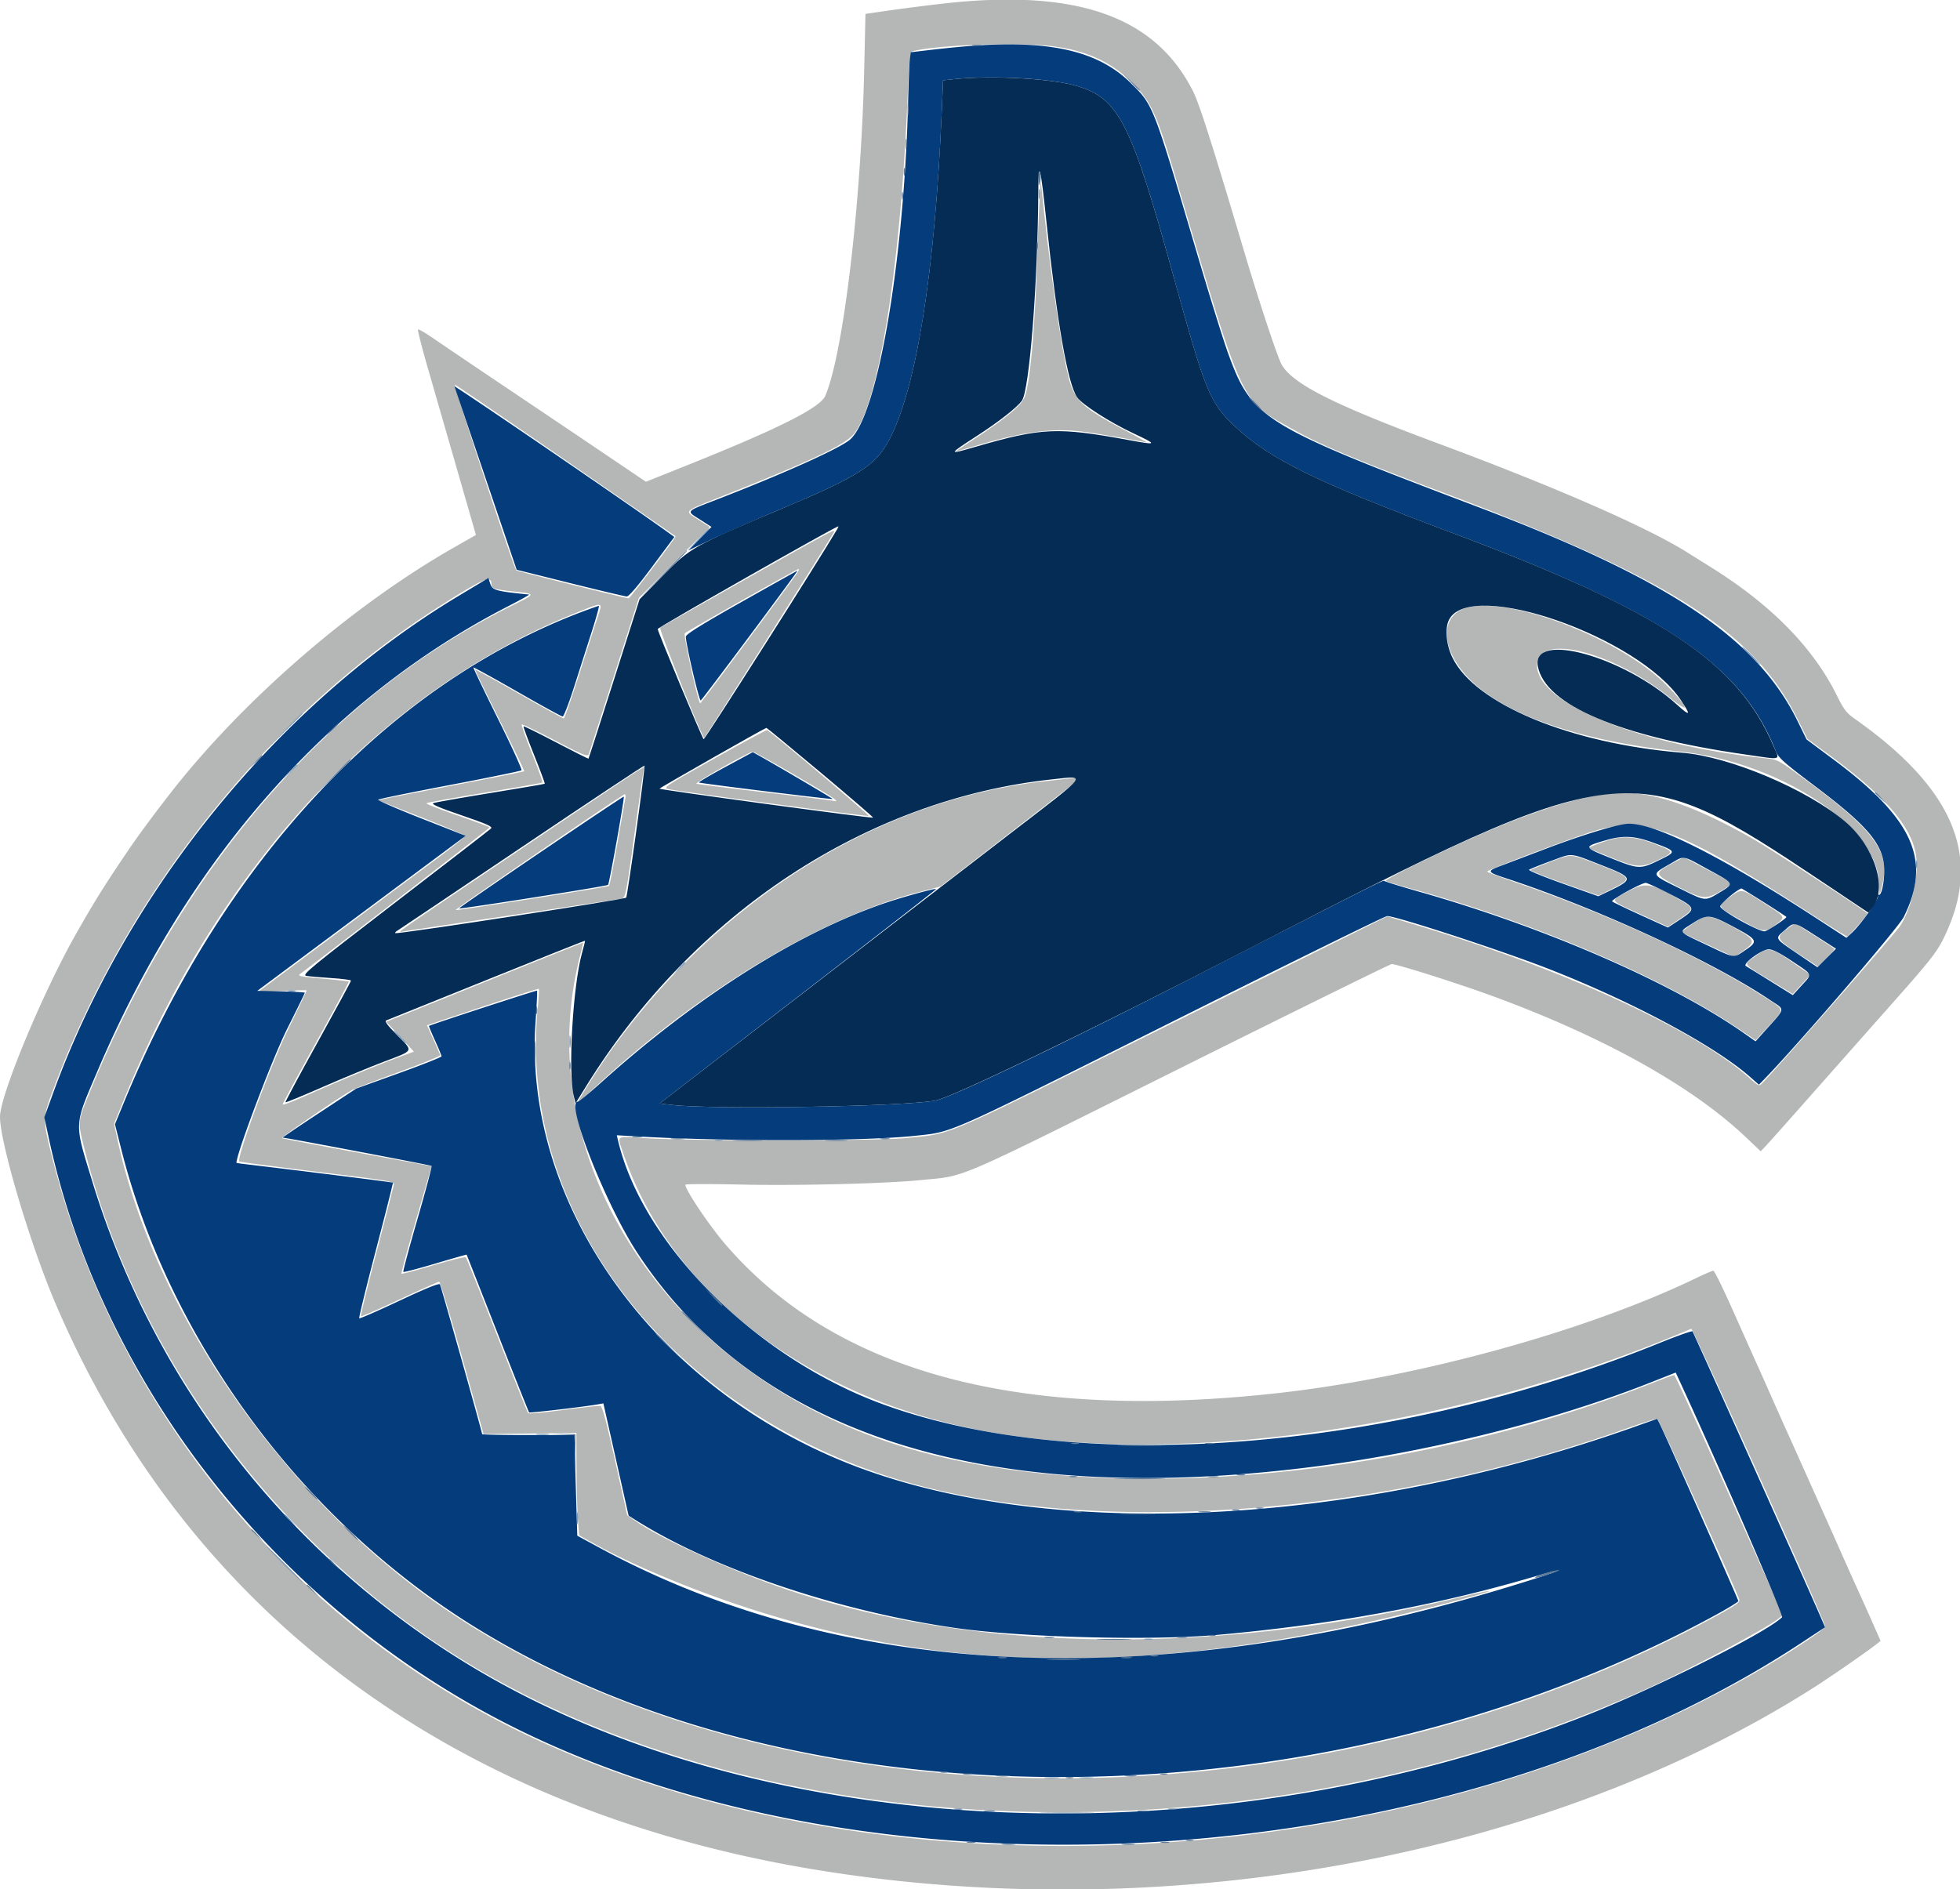 <svg xmlns="http://www.w3.org/2000/svg" width="400" height="385.674"><g fill-rule="evenodd"><path d="M192.083.776a457.236 457.236 0 0 0-10.745 1.377l-4.712.683-.251 11.117c-.622 27.605-4.261 58.2-7.949 66.845-1.039 2.437-9.592 6.732-28.339 14.234l-8.264 3.306-8.701-5.876c-4.786-3.233-13.876-9.353-20.2-13.602-6.324-4.249-12.828-8.646-14.453-9.77-1.624-1.125-3.049-1.95-3.165-1.833-.117.116.856 3.905 2.161 8.419 1.306 4.514 4.014 13.904 6.019 20.866l3.646 12.66-4.511 2.572c-20.965 11.955-43.347 31.406-58.151 50.536-3.888 5.025-6.343 8.37-8.705 11.865-4.547 6.73-6.494 9.857-10.211 16.4C8.737 202.571 0 223.586 0 227.979c0 5.235 6.059 25.699 11.176 37.75 27.066 63.734 81.604 104.188 156.59 116.148 71.165 11.352 148.182-2.89 202.451-37.434 3.357-2.137 10.822-7.306 12.729-8.812l.853-.675-1.833-4.141a629.26 629.26 0 0 0-2.875-6.404 723.678 723.678 0 0 1-3.293-7.352 1513.316 1513.316 0 0 0-2.764-6.22c-.282-.622-2.067-4.609-3.968-8.86-1.901-4.25-3.88-8.661-4.399-9.802-.519-1.14-1.958-4.364-3.196-7.163a1460.262 1460.262 0 0 0-3.275-7.351c-.563-1.245-2.627-5.862-4.586-10.261-1.96-4.4-3.733-8.003-3.94-8.008-.207-.005-1.819.685-3.581 1.534-22.675 10.92-57.158 20.367-85.769 23.496-52.457 5.738-89.781-4.35-112.199-30.324-3.31-3.834-8.253-11.178-8.253-12.261 0-.161 5.047-.178 11.216-.037 11.42.261 29.509-.181 36.663-.897 9.769-.977 5.756.749 53.057-22.83 23.479-11.704 42.923-21.28 43.209-21.28 1.057 0 13.197 3.837 20.092 6.35 22.908 8.35 41.157 18.496 52.269 29.062l2.946 2.801.889-.916c.489-.504 5.087-5.666 10.217-11.472 5.13-5.806 11.719-13.255 14.644-16.553 9.839-11.098 10.462-11.916 12.375-16.246 6.876-15.564.853-29.205-19.074-43.197-1.513-1.063-2.127-1.878-3.492-4.639-4.857-9.824-13.41-18.532-25.774-26.242a1303.893 1303.893 0 0 1-4.63-2.898c-8.166-5.16-26.866-13.352-50.79-22.251-21.368-7.948-29.629-12.085-32.064-16.061-.828-1.351-4.645-12.861-7.902-23.826-6.16-20.736-8.935-29.448-10.173-31.931-7.739-15.524-23.893-21.175-51.463-18m22.954 8.693c6.796.89 11.864 3.248 16.073 7.476 3.86 3.878 4.926 6.219 8.853 19.436 14.181 47.729 12.945 45.129 24.528 51.606 5.096 2.85 12.531 5.971 28.817 12.099 47.512 17.876 64.623 28.759 73.596 46.811l1.956 3.936 4.543 3.338c11.125 8.174 16.46 14.263 17.554 20.033.771 4.061-.731 11.044-3.186 14.82-.973 1.496-24.817 28.683-28.111 32.052-.689.704-.74.684-2.688-1.068-10.759-9.673-37.461-21.977-67.149-30.94l-6.69-2.02-44 21.883c-48.706 24.223-44.259 22.309-54.346 23.395-5.192.56-44.16.575-52.836.021-6.564-.419-6.054-.766-4.71 3.205 8.833 26.079 33.609 46.689 65.973 54.882 40.057 10.139 101.587 2.367 151.932-19.191.356-.153 27.345 59.84 27.337 60.766-.005.534-6.835 5.088-13.199 8.801-71.753 41.862-176.472 47.929-249.448 14.453-48.794-22.382-85.72-66.437-98.932-118.029-2.287-8.93-2.287-8.808.03-15.002 14.991-40.081 43.892-76.209 78.793-98.497 8.705-5.559 10.556-6.366 10.556-4.602 0 1.019.361 1.146 4.537 1.6 4.628.503 4.636.432-.296 2.873-37.306 18.47-67.39 53.179-86.308 99.58-2.421 5.937-2.404 5.715-.889 11.686 10.826 42.683 39.907 81.525 78.478 104.817 63.214 38.174 161.023 40.424 239.233 5.503 8.958-4 25.321-12.68 28.014-14.86l.8-.648-10.944-24.503c-6.018-13.476-11.076-24.501-11.237-24.499-.162.003-2.161.739-4.442 1.637-51.793 20.39-115.292 25.397-155.325 12.247-46.2-15.175-73.965-58.581-63.552-99.353.387-1.514.678-2.771.648-2.793-.031-.022-9.085 3.604-20.121 8.057l-20.066 8.097 2.83 3.046 2.829 3.045-3.687 1.364c-4.207 1.556-12.633 5.066-18.862 7.858-2.333 1.045-4.242 1.747-4.242 1.559 0-.188 3.067-5.879 6.814-12.646 3.747-6.768 6.756-12.363 6.685-12.433-.07-.071-2.33-.326-5.022-.568-4.966-.446-5.568-.575-4.848-1.045 1.469-.958 38.596-29.661 38.596-29.838 0-.122-2.96-1.237-6.578-2.477-3.617-1.24-6.459-2.356-6.315-2.48.145-.124 5.498-1.089 11.895-2.144 6.398-1.055 11.707-1.993 11.798-2.084.091-.091-.867-2.753-2.129-5.914-1.262-3.161-2.213-5.83-2.112-5.93.1-.101 3.163 1.371 6.806 3.271 5.75 2.998 6.657 3.367 6.876 2.797.139-.362 2.5-7.695 5.247-16.296l4.996-15.638 7.219-7.227 7.22-7.227-2.289-1.474c-2.978-1.919-3.417-1.516 5.528-5.078 17.789-7.083 24.32-10.183 26.164-12.418 5.009-6.069 9.437-33.385 10.926-67.399.447-10.21.492-10.601 1.244-10.783 5.374-1.298 21.806-1.841 28.635-.946m-2.897 31.624c-.135 2.385-.338 7.305-.453 10.933-.496 15.714-1.509 26.785-2.677 29.246-.76 1.601-4.054 4.322-9.764 8.068-2.281 1.496-4.197 2.767-4.257 2.826-.061.058 1.806-.467 4.147-1.166 9.965-2.977 15.996-3.725 22.542-2.796 3.224.458 11.123 1.826 12.252 2.123.415.108-1.478-.981-4.206-2.422-8.408-4.438-10.18-5.985-11.385-9.936-1.382-4.53-3.73-20.241-5.455-36.499l-.5-4.712-.244 4.335m-96.561 52.964c12.219 8.436 22.249 15.371 22.29 15.412.161.159-9.312 12.679-9.585 12.67-.607-.022-22.74-5.536-22.912-5.709-.555-.554-12.935-38.067-12.509-37.903.276.106 10.498 7.094 22.716 15.53m36.919 23.996c-9.539 5.383-17.534 9.907-17.768 10.052-.336.209 8.297 21.853 8.979 22.511.087.084 24.585-38.75 26.432-41.902.527-.899.02-.631-17.643 9.339m9.927-.711c-3.084 4.349-19.296 26.126-19.513 26.21-.389.15-3.498-13.938-3.151-14.277.433-.421 22.861-13.105 23.224-13.134.17-.013-.082.527-.56 1.201m-40.47 8.671c-.494 1.503-2.189 6.763-3.768 11.687-1.579 4.925-2.991 8.954-3.137 8.954-.146 0-4.249-2.268-9.119-5.041-4.869-2.772-8.905-4.996-8.969-4.942-.064.055 2.194 4.717 5.017 10.36 2.824 5.644 5.071 10.324 4.994 10.401-.077.077-5.897 1.245-12.934 2.596-7.037 1.352-13.726 2.648-14.863 2.881l-2.069.424 8.835 3.477c4.859 1.913 8.879 3.631 8.933 3.819.054.188-2.567 2.316-5.824 4.728-3.257 2.413-12.793 9.515-21.19 15.783l-15.269 11.397 4.995-.256c2.748-.142 4.995-.186 4.995-.1 0 .087-1.719 3.692-3.822 8.012-3.593 7.384-10.558 26.259-9.924 26.893.105.105 7.27 1.056 15.922 2.114 14.891 1.821 15.725 1.963 15.605 2.662-.07.407-1.65 6.568-3.511 13.691-1.86 7.124-3.302 13.033-3.204 13.131.098.098 3.653-1.447 7.9-3.433 4.247-1.986 7.88-3.611 8.074-3.611.194 0 2.314 6.998 4.711 15.551l4.357 15.552 9.467-.127 9.468-.126.037 7.289c.021 4.009.148 8.715.283 10.457l.245 3.168 3.016 1.684c7.45 4.161 19.053 9.058 30.292 12.786 43.983 14.59 88.13 14.207 146.249-1.27 8.2-2.184 8.231-2.496.05-.513-48.91 11.853-97.944 11.384-136.268-1.303-11.206-3.71-25.9-10.274-31.456-14.052l-2.067-1.405-2.466-11.118c-1.8-8.117-2.616-11.147-3.023-11.223-.306-.058-3.695.312-7.531.821-3.836.509-7.078.809-7.203.667-.126-.143-2.98-7.3-6.343-15.905s-6.232-15.767-6.374-15.915c-.143-.148-3.12.581-6.615 1.62-3.495 1.039-6.429 1.815-6.519 1.725-.091-.091 1.257-5.067 2.996-11.059l3.16-10.895-15.109-2.773c-8.31-1.525-15.251-2.853-15.424-2.95-.293-.164 11.734-8.422 14.264-9.794.622-.338 4.948-2.008 9.614-3.712 4.665-1.703 8.452-3.242 8.415-3.419-.038-.176-.664-1.624-1.393-3.217l-1.325-2.897 11.358-3.789c6.248-2.083 11.418-3.729 11.49-3.657.073.073-.043 1.978-.257 4.235-3.841 40.5 25.041 79.588 70.068 94.826 38.743 13.111 99.575 9.375 152.285-9.354 3.179-1.129 5.95-1.996 6.159-1.927.314.105 16.097 34.931 16.733 36.923.154.482-.819 1.184-4.245 3.065-80.566 44.217-189.369 44.549-256.961.784-34.009-22.02-61.98-61.265-69.83-97.976l-.646-3.021 1.986-4.896c19.419-47.872 52.607-83.558 92.543-99.506 5.417-2.163 5.203-2.216 4.142 1.019m177.291-1.928c-4.521 1.282-5.275 6.329-1.737 11.626 5.95 8.912 22.187 15.23 45.564 17.733 19.801 2.119 39.596 14.972 40.331 26.187l.198 3.027.47-1.769c1.821-6.848-1.312-11.216-15.552-21.682-5.503-4.045-5.72-4.163-8.105-4.412-25.935-2.712-46.738-11.169-46.747-19.005-.008-6.732 15.534-2.827 27.496 6.91 3.983 3.241 3.383 1.684-1.107-2.875-9.333-9.474-32.033-18.229-40.811-15.74m-153.51 30.782c-9.739 5.465-10.448 5.932-9.425 6.202 1.447.381 40.548 5.615 40.946 5.481.288-.097-20.125-17.361-20.714-17.519-.151-.041-5.015 2.586-10.807 5.836m16.34 3.265c8.389 4.883 9.6 5.694 7.952 5.335-.518-.113-6.88-.903-14.137-1.754-7.258-.852-13.444-1.628-13.748-1.726-.511-.163 10.628-6.494 11.49-6.531.209-.009 4.008 2.095 8.443 4.676m-55.397 14.937c-25.629 17.251-25.815 17.38-24.641 17.112.393-.089 10.469-1.607 22.392-3.374 11.922-1.766 22.034-3.292 22.469-3.39.741-.168.906-1.01 2.573-13.099.981-7.106 1.849-13.131 1.93-13.391.214-.679 1.972-1.827-24.723 16.142m111.04-14.106c-.622.073-2.743.312-4.712.533-33.644 3.766-65.981 23.867-88.281 54.877-2.307 3.209-6.724 10.122-6.724 10.525 0 .136 1.315-.982 2.922-2.485 21.256-19.873 46.472-35.122 66.713-40.341l4.306-1.11 13.265-10.244c7.296-5.634 13.745-10.638 14.331-11.121 1.178-.972 1.153-.981-1.82-.634m110.462 3.031c-5.634.73-13.087 2.957-21.815 6.518-8.181 3.338-24.138 11.02-23.548 11.336.275.148 2.79.899 5.589 1.67 24.429 6.724 50.72 17.957 65.956 28.179l3.938 2.643 2.381-2.589c3.609-3.924 3.635-3.502-.367-6.083-12.312-7.941-32.25-17.153-50.887-23.51-3.264-1.113-5.936-2.126-5.937-2.25-.005-.297 13.874-5.61 20.354-7.793 11.545-3.888 17.775-1.627 46.305 16.806 3.592 2.321 6.65 4.219 6.796 4.219.338 0 4.333-4.522 4.151-4.698-.899-.871-19.8-13.172-23.371-15.21-12.87-7.344-22.039-10.211-29.545-9.238m-200.592 1.154c-.109.57-.847 4.734-1.641 9.253-.795 4.519-1.537 8.309-1.65 8.422-.247.247-30.86 5.074-31.296 4.934-.31-.1 34.008-23.598 34.51-23.629.15-.009.185.45.077 1.02m201.268 8.191c-1.079.303-2.606.824-3.393 1.158l-1.43.608 4.524 1.836c5.457 2.214 6.366 2.265 9.931.557 3.25-1.557 3.221-1.675-.781-3.218-3.682-1.42-6.193-1.687-8.851-.941m-12.62 4.655c-2.008.762-3.75 1.488-3.871 1.612-.121.124 2.951 1.347 6.826 2.716l7.047 2.489 2.667-1.332c4.312-2.152 4.216-2.328-2.709-4.998-5.881-2.269-5.339-2.242-9.96-.487m24.751.396c-3.451 1.869-3.372 2.112 1.519 4.651 4.921 2.554 5.68 2.624 8.766.798 2.731-1.615 3.026-1.208-3.31-4.567l-4.346-2.304-2.629 1.422m-9.169 5.787c-3.284 1.777-3.48 1.501 3.228 4.559l5.358 2.443 2.34-1.568c3.077-2.061 3.077-2.185-.007-3.986-5.968-3.485-6.919-3.611-10.919-1.448m21.155.967c-2.634 1.867-2.605 1.929 2.134 4.57 4.77 2.659 5.087 2.706 7.233 1.069 2.131-1.625 2.166-1.562-2.452-4.506-4.678-2.983-4.373-2.933-6.915-1.133m-5.566 4.201c-.415.182-1.575.922-2.578 1.644l-1.823 1.312 2.012.924c1.107.509 3.574 1.652 5.483 2.541l3.471 1.616 1.807-1.298c2.615-1.879 2.438-2.327-1.85-4.701-3.858-2.135-5.288-2.582-6.522-2.038m17.228 2.32c-2.279 1.676-2.088 2.077 2.406 5.029l3.975 2.61 1.75-1.749c.962-.962 1.672-1.82 1.579-1.906-.271-.248-7.906-5.148-8.023-5.148-.057 0-.817.524-1.687 1.164m-6.43 5.528c-2.457 1.803-2.699 1.397 2.861 4.793l4.798 2.931 1.813-1.971 1.812-1.97-3.751-2.598c-4.354-3.017-4.916-3.105-7.533-1.185" fill="#b5b6b6"/><path d="M197.268 9.441a253.2 253.2 0 0 0-7.438.755l-3.954.468-.175 1.171c-.097.645-.267 4.734-.377 9.089-.842 33.032-6.385 64.717-12.068 68.986-2.593 1.947-13.511 6.843-26.508 11.886-7.073 2.745-6.768 2.404-3.835 4.294l2.285 1.472-2.382 2.411-2.382 2.411 4.335-2.077c2.385-1.143 9.11-4.091 14.946-6.551 15.594-6.575 19.027-8.779 21.753-13.967 5.569-10.598 9.342-34.267 10.738-67.357l.254-6.032 2.262-.242c7.706-.824 19.948-.141 25.071 1.399 8.583 2.58 11.01 7.386 19.793 39.182 6.465 23.408 7.334 25.516 12.523 30.37 7.136 6.675 16.574 11.297 44.215 21.653 43.255 16.205 59.063 26.865 66.079 44.561.543 1.37 1.616 2.326 8.115 7.232 10.978 8.287 14.027 12.027 14.022 17.202-.002 2.574-.62 5.215-1.144 4.891-.194-.12-.261.02-.15.31.218.568-3.55 5.842-5.343 7.48l-1.089.994-6.032-3.926c-19.448-12.655-32.735-19.363-38.355-19.363-1.982 0-9.322 2.213-16.876 5.088a3360.5 3360.5 0 0 1-9.138 3.466c-3.062 1.152-3.013 1.287.942 2.586 18.457 6.057 42.16 16.976 53.719 24.746 3.39 2.279 3.54 1.448-1.221 6.779l-1.571 1.76-2.421-1.698c-14.614-10.249-40.526-21.54-66.134-28.816-3.94-1.119-7.211-2.136-7.269-2.259-.106-.222-5.407 2.456-36.652 18.514-28.391 14.592-51.75 25.793-54.979 26.363-6.971 1.231-45.194 1.857-53.68.879l-2.532-.292 28.272-21.825c15.549-12.005 28.215-21.883 28.145-21.953-.196-.196-6.857 1.644-10.636 2.937-17.757 6.079-38.374 19.147-57.792 36.631-2.341 2.108-4.462 3.834-4.712 3.835-2.536.01 5.691 20.919 12.089 30.724 24.23 37.137 71.226 52.159 137.314 43.892 23.754-2.971 49.636-9.41 69.621-17.319l5.068-2.005.552 1.194c8.383 18.134 21.506 48.396 21.145 48.759-3.038 3.046-25.417 14.287-39.635 19.908-76.091 30.079-167.803 26.175-227.533-9.687-37.306-22.398-64.994-57.71-77.62-98.992-3.802-12.434-3.851-11.308.987-22.696 18.471-43.471 47.402-76.204 83.937-94.968 2.462-1.265 4.328-2.314 4.147-2.331-6.648-.651-7.482-.878-7.89-2.14l-.398-1.23-5.973 3.586c-36.882 22.139-67.864 60.174-82.977 101.867l-1.681 4.638.956 4.431c10.925 50.623 47.16 96.395 95.188 120.241 75.606 37.537 190.697 29.896 262.475-17.426l4.799-3.164-.695-1.616c-2.734-6.35-26.172-58.591-26.371-58.779-.138-.13-3.135.932-6.66 2.36-54.59 22.12-118.427 27.167-158.53 12.533-25.835-9.427-49.041-32.528-54.073-53.828l-.258-1.095 4.451.251c18.535 1.044 46.264.97 56.519-.151 7.796-.852 5.504.166 52.105-23.135 23.882-11.942 43.747-21.713 44.142-21.713 1.847 0 23.309 7.018 32.835 10.736 17.148 6.694 33.993 15.726 41.26 22.123l1.776 1.563.888-.905c6.621-6.747 27.553-31.081 28.669-33.328 5.732-11.546 1.987-19.97-14.263-32.089l-5.572-4.155-1.854-3.78c-8.287-16.892-26.253-28.922-65.23-43.679-44.017-16.666-46.118-17.962-51.008-31.471-.938-2.592-3.684-11.414-6.103-19.605-9.248-31.313-9.067-30.845-13.722-35.451-6.707-6.635-16.741-8.885-33.501-7.511M92.759 78.888c.009.052 2.867 8.492 6.35 18.756l6.332 18.661 10.899 2.717c5.994 1.494 11.199 2.724 11.566 2.733.433.011 2.254-2.117 5.19-6.065l4.523-6.082-1.42-1.026c-7.478-5.401-43.498-30.023-43.44-29.694m58.603 43.977c-7.945 4.478-11.33 6.579-11.388 7.069-.122 1.025 2.695 13.153 3.032 13.056.259-.075 19.95-26.496 19.746-26.496-.047 0-5.173 2.867-11.39 6.371m-32.229 1.888c-39.875 14.944-73.469 50.859-93.87 100.356l-1.803 4.374 1.253 4.978c9.796 38.941 36.733 75.52 71.686 97.346 67.331 42.047 174.391 41.14 253.742-2.148 2.54-1.386 4.619-2.664 4.619-2.841 0-.312-15.033-34.209-16.055-36.202l-.51-.996-4.819 1.711c-58.127 20.633-120.992 23.384-161.138 7.051-39.526-16.081-65.503-53.169-62.939-89.856.238-3.398.373-6.237.301-6.309-.108-.108-21.737 6.958-22.046 7.202-.055.043.497 1.387 1.225 2.985.729 1.599 1.325 3.048 1.325 3.221 0 .172-3.919 1.726-8.708 3.451l-8.707 3.138-7.598 5.001c-4.179 2.751-7.507 5.005-7.397 5.01.868.038 30.224 5.615 30.381 5.772.112.111-1.181 4.983-2.872 10.825-1.692 5.842-2.992 10.706-2.889 10.809.102.102 3.041-.663 6.53-1.701 3.49-1.038 6.364-1.858 6.388-1.822.024.036 2.867 7.261 6.317 16.056 3.45 8.795 6.345 16.063 6.433 16.151.147.147 11.342-1.167 14.002-1.643l1.154-.207 2.575 11.465 2.576 11.465 1.548.97c15.923 9.971 41.166 18.482 65.073 21.94 13.355 1.932 39.919 2.636 53.535 1.42 23.098-2.064 44.088-5.889 63.67-11.603 7.69-2.244 7.656-1.922-.053.51-73.624 23.231-138.92 20.893-189.913-6.8l-4.336-2.354-.231-7.54c-.128-4.147-.255-8.77-.283-10.274l-.051-2.733h-9.425c-5.184 0-9.425-.078-9.425-.174 0-.396-8.4-30.208-8.62-30.595-.156-.273-3.043.901-8.256 3.357-4.409 2.078-8.103 3.69-8.209 3.584-.107-.107 1.419-6.356 3.391-13.888 1.971-7.533 3.536-13.744 3.476-13.803-.085-.086-19.239-2.486-29.944-3.753-1.089-.129-1.98-.26-1.98-.293 0-1.929 7.348-21.363 10.313-27.277 2-3.99 3.636-7.336 3.636-7.435 0-.1-2.181-.229-4.848-.287l-4.849-.105 21.255-15.824 21.256-15.824-9.067-3.562c-4.986-1.958-8.934-3.679-8.772-3.824.162-.145 6.741-1.49 14.62-2.989 7.88-1.499 14.457-2.848 14.618-2.999.16-.15-2.009-4.906-4.821-10.568-2.811-5.663-5.055-10.352-4.985-10.422.069-.069 4.105 2.153 8.967 4.939 4.863 2.786 9.024 5.07 9.247 5.077.223.006 1.284-2.746 2.358-6.115 1.074-3.37 2.699-8.459 3.611-11.31.911-2.851 1.546-5.176 1.411-5.166-.135.01-1.518.495-3.073 1.078m28.918 31.797c-3.067 1.658-5.504 3.088-5.414 3.178.177.176 27.148 3.504 27.287 3.366.072-.071-11.8-7.062-15.164-8.93l-1.131-.628-5.578 3.014m-37.663 17.351c-9.242 6.268-16.751 11.455-16.685 11.527.178.196 30.103-4.53 30.389-4.8.262-.248 3.397-17.827 3.211-18.012-.06-.061-7.672 5.018-16.915 11.285m226.775-1.969c4.995 1.808 5.036 1.891 1.733 3.51-4.179 2.049-4.346 2.044-10.133-.264-5.713-2.279-5.72-2.308-.959-3.687 3.42-.99 5.7-.883 9.359.441m-9.864 4.849c5.902 2.309 6.029 2.718 1.513 4.902l-2.62 1.268-7.219-2.565c-3.97-1.41-7.085-2.688-6.922-2.84.163-.151 2.152-.952 4.421-1.781 4.675-1.706 3.615-1.806 10.827 1.016m21.374.727c5.379 2.949 5.32 2.826 2.256 4.679-2.958 1.788-2.818 1.8-7.706-.621-6.537-3.237-6.408-2.903-2.075-5.407 2.662-1.538 2.066-1.644 7.525 1.349m-7.818 5.015c5.301 2.74 5.386 2.96 2.005 5.183l-2.474 1.627-5.537-2.518c-3.045-1.385-5.675-2.652-5.843-2.815-.318-.306 5.94-3.758 6.853-3.78.284-.007 2.531 1.029 4.996 2.303m19.162 1.676c2.5 1.574 4.545 2.916 4.545 2.984 0 .3-3.661 2.734-4.377 2.91-1.002.246-8.946-4.158-9.119-5.055-.091-.471 3.406-3.441 4.333-3.681.041-.01 2.119 1.269 4.618 2.842m-6.2 5.015c4.887 2.603 5.053 2.932 2.384 4.729-2.516 1.694-1.956 1.771-7.992-1.09-5.991-2.84-5.748-2.465-2.816-4.36 3.01-1.945 3.498-1.904 8.424.721m16.844 1.865 4.026 2.575-1.893 1.893-1.893 1.893-4.112-2.792c-4.712-3.199-4.616-3.018-2.536-4.798 2.013-1.723 1.699-1.784 6.408 1.229m-4.871 5.157c4.268 2.854 4.126 2.476 1.865 4.955l-1.774 1.945-4.524-2.813a678.857 678.857 0 0 0-5.042-3.117c-.799-.469 3.218-3.413 4.668-3.42.775-.005 2.296.77 4.807 2.45" fill="#043c7c"/><path d="m194.533 16.178-2.073.222-.254 6.032c-1.396 33.09-5.169 56.759-10.738 67.357-2.727 5.189-6.162 7.394-21.753 13.965-18.137 7.644-18.816 8.025-24.426 13.733l-4.768 4.85-5.161 16.212c-2.839 8.916-5.205 16.255-5.259 16.309-.053.054-3.027-1.439-6.609-3.317-3.582-1.878-6.575-3.353-6.652-3.276-.077.077.898 2.721 2.166 5.877 1.269 3.155 2.242 5.787 2.164 5.85-.079.062-5.063.911-11.076 1.888-6.013.976-11.252 1.902-11.643 2.058-.513.205 1.08.895 5.766 2.497 5.238 1.791 6.382 2.305 5.988 2.689-.268.262-9.099 7.09-19.624 15.174-17.229 13.233-19.033 14.718-18.096 14.9.572.111 2.864.315 5.093.453s4.053.374 4.053.524c0 .151-3.042 5.77-6.758 12.488-3.717 6.717-6.695 12.276-6.618 12.353.077.077 3.477-1.322 7.555-3.108 4.079-1.786 9.767-4.138 12.641-5.226 6.127-2.32 5.97-1.984 2.535-5.442-1.911-1.924-2.55-2.789-2.168-2.937.298-.115 9.533-3.838 20.522-8.273 10.99-4.436 20.012-8.036 20.05-8.001.037.036-.239 1.17-.613 2.521-1.865 6.726-2.884 24.358-1.686 29.178l.369 1.485 2.209-3.559c21.882-35.253 57.187-58.495 95.034-62.563 7.238-.778 7.779-1.488-8.268 10.857-7.894 6.072-27.282 21.002-43.086 33.176l-28.734 22.135 2.532.292c8.484.978 46.709.352 53.678-.879 3.4-.6 31.732-14.315 64.217-31.086 76.61-39.551 77.835-39.692 117.048-13.449l9.225 6.173.818-1.026c3.141-3.938.433-12.483-5.567-17.565-7.824-6.628-23.55-13.271-33.305-14.068-22.739-1.857-42.196-9.912-46.832-19.387-1.319-2.695-1.606-6.09-.665-7.839 4.507-8.369 38.624 3.543 47.281 16.508 2.121 3.176 1.927 3.386-.821.892-10.861-9.859-29.733-15.055-28.375-7.813 1.481 7.895 16.595 14.319 42.367 18.008 7.718 1.105 7.025 1.316 5.72-1.741-7.325-17.172-22.946-27.533-65.612-43.517-27.641-10.356-37.079-14.978-44.215-21.653-5.189-4.854-6.058-6.962-12.523-30.37-8.783-31.796-11.21-36.602-19.793-39.182-5.104-1.534-17.475-2.21-25.26-1.379m19.023 29.062c2.147 20.517 4.364 33.186 6.277 35.872 1.069 1.501 6.609 5.055 11.372 7.295 5.111 2.404 5.054 2.511-.762 1.439-14.665-2.702-17.818-2.564-31.386 1.373-5.656 1.641-5.655 1.636.445-2.32 4.389-2.848 8.013-5.69 9.041-7.089 1.538-2.097 3.254-23.973 3.357-42.79.037-6.781.462-5.184 1.656 6.22m-42.661 62.72c-3.713 6.333-27.111 43.133-27.298 42.933-.387-.413-9.386-22.006-9.372-22.489.008-.317 36.299-20.958 36.847-20.958.069 0-.011.231-.177.514m-3.466 49.693c5.988 5.013 10.827 9.174 10.754 9.248-.203.202-43.594-5.682-43.586-5.911.006-.155 21.258-12.25 21.808-12.411.075-.022 5.036 4.061 11.024 9.074m-37.579 12.004c-1.008 7.271-1.93 13.379-2.051 13.574-.223.362-46.78 7.526-47.117 7.251-.102-.084.067-.3.377-.48.309-.181 11.759-7.872 25.444-17.092 13.686-9.22 24.949-16.698 25.03-16.618.082.08-.676 6.095-1.683 13.365" fill="#042c54"/><path d="M198.591 9.315c.469.09 1.147.086 1.508-.008.36-.094-.024-.168-.853-.164-.829.004-1.124.082-.655.172m32.119 7.367c1.562 1.665 1.901 1.964 1.901 1.681 0-.06-.806-.866-1.791-1.791l-1.791-1.68 1.681 1.79m-45.489 5.561c0 1.141.071 1.607.157 1.037a8.273 8.273 0 0 0 0-2.074c-.086-.57-.157-.103-.157 1.037m-.387 7.163c0 .933.074 1.315.163.848a5.36 5.36 0 0 0 0-1.696c-.089-.467-.163-.085-.163.848m-.392 5.655c0 .726.077 1.023.172.66a3.088 3.088 0 0 0 0-1.319c-.095-.363-.172-.066-.172.659m27.49 1.32c.007 1.629.052 1.739.329.816.179-.596.175-1.43-.009-1.885-.251-.624-.327-.371-.32 1.069m-27.867 3.581c0 .726.077 1.023.172.66a3.088 3.088 0 0 0 0-1.319c-.095-.363-.172-.066-.172.659m27.521 10.179c0 .726.078 1.023.172.66a3.088 3.088 0 0 0 0-1.319c-.094-.363-.172-.066-.172.659m44.399 32.234c.703.726 1.364 1.32 1.467 1.32.104 0-.387-.594-1.09-1.32-.703-.726-1.364-1.319-1.467-1.319-.104 0 .387.593 1.09 1.319M135.15 117.342l-4.896 4.995 4.996-4.895c4.64-4.548 5.166-5.095 4.895-5.095-.054 0-2.302 2.248-4.995 4.995M67.648 149.01l-1.107 1.226 1.225-1.108c.674-.609 1.226-1.16 1.226-1.225 0-.291-.312-.035-1.344 1.107m-15.457 6.409-1.107 1.226 1.225-1.108c1.142-1.032 1.399-1.343 1.107-1.343-.064 0-.616.552-1.225 1.225m15.474 3.393-3.763 3.865 3.864-3.763c3.589-3.495 4.036-3.966 3.763-3.966-.056 0-1.794 1.739-3.864 3.864m314.993 3.04c0 .065.551.616 1.225 1.225l1.225 1.108-1.107-1.226c-1.032-1.142-1.343-1.398-1.343-1.107m-273.24 44.369c0 .725.078 1.022.173.659a3.088 3.088 0 0 0 0-1.319c-.095-.363-.173-.066-.173.66m6.812 6.409c0 1.14.071 1.607.157 1.036a8.36 8.36 0 0 0 0-2.073c-.086-.57-.157-.104-.157 1.037m-7.135 2.45c.001 2.281.063 3.165.138 1.966.075-1.2.074-3.066-.002-4.147-.076-1.081-.137-.1-.136 2.181m7.109 2.451c0 .725.078 1.022.173.659a3.088 3.088 0 0 0 0-1.319c-.095-.363-.173-.066-.173.66m13.014 14.592c.466.09 1.23.09 1.696 0 .467-.09.085-.164-.848-.164-.933 0-1.315.074-.848.164m7.917.383c.674.084 1.776.084 2.45 0 .674-.083.123-.152-1.225-.152s-1.899.069-1.225.152m42.601-.006c.467.09 1.23.09 1.697 0 .466-.09.084-.164-.849-.164-.933 0-1.314.074-.848.164m-29.579.391c1.408.072 3.614.072 4.901-.002 1.287-.073.135-.132-2.56-.132-2.696.001-3.749.061-2.341.134m18.659-.002c1.095.077 2.792.076 3.77-.002.978-.077.081-.14-1.992-.139-2.074.001-2.874.065-1.778.141m-23.309 31.861c1.563 1.665 1.901 1.964 1.901 1.681 0-.061-.806-.866-1.791-1.791l-1.79-1.681 1.68 1.791m-6.393 3.026c0 .057 1.315 1.372 2.922 2.921l2.922 2.819-2.818-2.922c-2.618-2.714-3.026-3.094-3.026-2.818m-5.278 4.524c0 .057 1.315 1.372 2.922 2.921l2.922 2.819-2.819-2.922c-2.617-2.714-3.025-3.094-3.025-2.818m-18.958 20.523 2.343.143.129 3.565.13 3.565-.022-3.677-.022-3.676-2.45-.032-2.451-.032 2.343.144m103.878 1.876c.363.095.957.095 1.319 0 .363-.095.066-.172-.659-.172-.726 0-1.023.077-.66.172m27.333.006c.466.09 1.23.09 1.696 0 .467-.09.085-.163-.848-.163-.933 0-1.315.073-.848.163m-17.134.393c2.241.067 5.803.066 7.918-.001 2.114-.067.281-.122-4.074-.121-4.354 0-6.084.055-3.844.122m23.547 6.017c.469.09 1.148.087 1.508-.008.36-.094-.023-.168-.853-.164-.829.005-1.124.082-.655.172m-34.123.37c.363.095.957.095 1.319 0 .363-.095.066-.172-.659-.172-.726 0-1.023.077-.66.172m28.28.011c.573.086 1.422.084 1.885-.005.464-.09-.005-.161-1.042-.158-1.036.003-1.416.076-.843.163m-18.29.388c2.333.066 6.15.066 8.483 0s.424-.121-4.241-.121c-4.666 0-6.574.055-4.242.121m-165.033 2.923c.704.726 1.364 1.319 1.468 1.319.104 0-.387-.593-1.091-1.319-.703-.726-1.363-1.32-1.467-1.32-.104 0 .387.594 1.09 1.32m193.12 3.087c.363.095.957.095 1.32 0 .363-.095.066-.172-.66-.172s-1.023.077-.66.172m-4.901.377c.363.095.957.095 1.32 0 .363-.095.066-.172-.66-.172s-1.023.077-.66.172m-32.229.384c.469.09 1.147.087 1.508-.008.36-.094-.023-.168-.853-.164-.829.005-1.124.082-.655.172m25.443.003c.57.087 1.503.087 2.074 0 .57-.086.103-.157-1.037-.157-1.141 0-1.607.071-1.037.157m-15.457.388c1.607.07 4.237.07 5.844 0 1.606-.071.292-.129-2.922-.129s-4.529.058-2.922.129m-157.87 3.866c.81.83 1.557 1.508 1.661 1.508.104 0-.474-.678-1.284-1.508-.81-.829-1.557-1.508-1.661-1.508-.104 0 .474.679 1.284 1.508m-20.17-.636c0 .065.552.617 1.226 1.226l1.225 1.107-1.107-1.225c-1.033-1.143-1.344-1.399-1.344-1.108m15.835 6.032c0 .065.551.617 1.225 1.226l1.225 1.107-1.107-1.225c-1.032-1.142-1.343-1.399-1.343-1.108m248.162 2.843c-1.089.336-1.98.731-1.98.878 0 .224 2.185-.405 4.524-1.301 1.278-.489-.601-.177-2.544.423m-252.687 2.435c0 .065.552.617 1.226 1.226l1.225 1.107-1.107-1.225c-1.032-1.142-1.344-1.399-1.344-1.108m184.072 10.321c.363.095.957.095 1.32 0 .362-.094.066-.172-.66-.172s-1.023.078-.66.172m-33.365.384c.467.089 1.23.089 1.697 0 .466-.09.085-.164-.848-.164-.933 0-1.315.074-.849.164m26.961.004c.573.087 1.422.084 1.885-.005.464-.09-.005-.16-1.042-.158-1.036.003-1.416.076-.843.163m-15.839.387c1.607.07 4.237.07 5.843 0 1.607-.071.293-.129-2.921-.129s-4.529.058-2.922.129m10.556 3.372c.363.095.957.095 1.32 0 .362-.094.065-.172-.66-.172-.726 0-1.023.078-.66.172m-31.098.384c.469.09 1.147.087 1.508-.007.36-.095-.024-.169-.853-.164-.829.004-1.124.081-.655.171m25.071.004c.573.087 1.421.084 1.885-.005.464-.09-.005-.16-1.042-.158-1.037.003-1.416.076-.843.163m-14.691.387c1.617.071 4.161.07 5.655-.001 1.494-.071.171-.129-2.939-.129-3.11.001-4.332.059-2.716.13m-22.26 22.977a3.12 3.12 0 0 0 1.319 0c.363-.095.066-.173-.66-.173-.725 0-1.022.078-.659.173m4.712.383c.467.09 1.23.09 1.697 0 .466-.09.085-.164-.849-.164-.933 0-1.314.074-.848.164m40.151-.006c.363.094.957.094 1.32 0 .362-.095.066-.173-.66-.173s-1.023.078-.66.173m-33.365.389a11.95 11.95 0 0 0 2.451 0c.674-.083.122-.152-1.225-.152-1.348 0-1.9.069-1.226.152m26.202-.002a8.36 8.36 0 0 0 2.073 0c.571-.087.104-.157-1.036-.157-1.141 0-1.607.07-1.037.157m-12.064.367a3.12 3.12 0 0 0 1.319 0c.363-.095.066-.173-.659-.173-.726 0-1.023.078-.66.173m-22.804 6.415c.469.091 1.147.087 1.508-.007.36-.095-.024-.168-.853-.164-.829.004-1.124.081-.655.171m43.732 0c.469.091 1.147.087 1.508-.007.36-.095-.023-.168-.853-.164-.829.004-1.124.081-.655.171m-37.511.381c.573.087 1.421.085 1.885-.005.464-.089-.005-.16-1.042-.157-1.037.002-1.416.076-.843.162m31.286 0c.57.086 1.503.086 2.074 0 .57-.087.103-.157-1.037-.157-1.141 0-1.607.07-1.037.157m-19.017.389c2.552.065 6.624.065 9.048-.001 2.425-.065.337-.119-4.64-.119-4.976.001-6.96.054-4.408.12m28.819 5.633c.363.095.957.095 1.32 0 .362-.095.066-.173-.66-.173s-1.023.078-.66.173m-44.67.383c.469.091 1.147.087 1.508-.007.36-.095-.024-.168-.853-.164-.829.004-1.124.081-.655.171m39.585 0c.469.091 1.147.087 1.508-.007.36-.095-.023-.168-.853-.164-.829.004-1.124.081-.655.171m-32.427.384c.674.083 1.777.083 2.451 0 .674-.084.122-.153-1.225-.153-1.348 0-1.9.069-1.226.153m24.512 0c.678.084 1.696.082 2.262-.004.567-.086.012-.154-1.232-.152-1.244.002-1.707.072-1.03.156" fill="#5f7c9a"/><path d="M211.978 39.585c0 .933.074 1.315.164.849.09-.467.09-1.23 0-1.697-.09-.467-.164-.085-.164.848m-69.671 70.594-2.25 2.356 2.356-2.25c2.189-2.09 2.529-2.462 2.25-2.462-.058 0-1.119 1.06-2.356 2.356m214.903 23.657c1.021 1.037 1.942 1.885 2.045 1.885.104 0-.647-.848-1.668-1.885s-1.941-1.885-2.045-1.885c-.104 0 .647.848 1.668 1.885M58.051 149.199l-3.574 3.676 3.676-3.574c3.414-3.32 3.847-3.778 3.574-3.778-.056 0-1.71 1.654-3.676 3.676m1.118 8.294-1.299 1.414 1.414-1.3c1.316-1.209 1.587-1.528 1.299-1.528-.063 0-.699.636-1.414 1.414m331.87 18.944c0 .726.078 1.023.173.66a3.088 3.088 0 0 0 0-1.319c-.095-.363-.173-.066-.173.659m-252.514 21.207-1.107 1.225 1.225-1.107c1.142-1.032 1.398-1.344 1.107-1.344-.065 0-.616.552-1.225 1.226m-79.618 4.689c.363.095.956.095 1.319 0 .363-.094.066-.172-.66-.172-.725 0-1.022.078-.659.172m22.526 9.354c.703.726 1.363 1.32 1.467 1.32.104 0-.387-.594-1.09-1.32-.704-.726-1.364-1.319-1.468-1.319-.103 0 .387.593 1.091 1.319m64.561 21.184c.363.094.957.094 1.32 0 .363-.095.066-.173-.66-.173s-1.023.078-.66.173m-36.374 59.956c.678.084 1.696.083 2.262-.003.567-.086.012-.155-1.232-.153-1.244.002-1.707.073-1.03.156m8.118 17.069c0 1.141.071 1.607.157 1.037a8.36 8.36 0 0 0 0-2.073c-.086-.571-.157-.104-.157 1.036m-59.68-.636c0 .065.552.617 1.226 1.226l1.225 1.107-1.107-1.225c-1.032-1.143-1.344-1.399-1.344-1.108m-.188 10.061c2.066 2.074 3.841 3.77 3.944 3.77.104 0-1.501-1.696-3.567-3.77-2.066-2.073-3.841-3.77-3.944-3.77-.104 0 1.501 1.697 3.567 3.77m175.782 15.347c.469.09 1.147.087 1.508-.007.36-.095-.023-.169-.853-.164-.829.004-1.124.081-.655.171m-20.371 28.281c.669.083 1.857.084 2.639.003.782-.082.235-.15-1.217-.152-1.451-.001-2.091.066-1.422.149m7.171 0a11.95 11.95 0 0 0 2.451 0c.674-.083.122-.152-1.225-.152-1.348 0-1.899.069-1.226.152" fill="#7c9cba"/></g></svg>